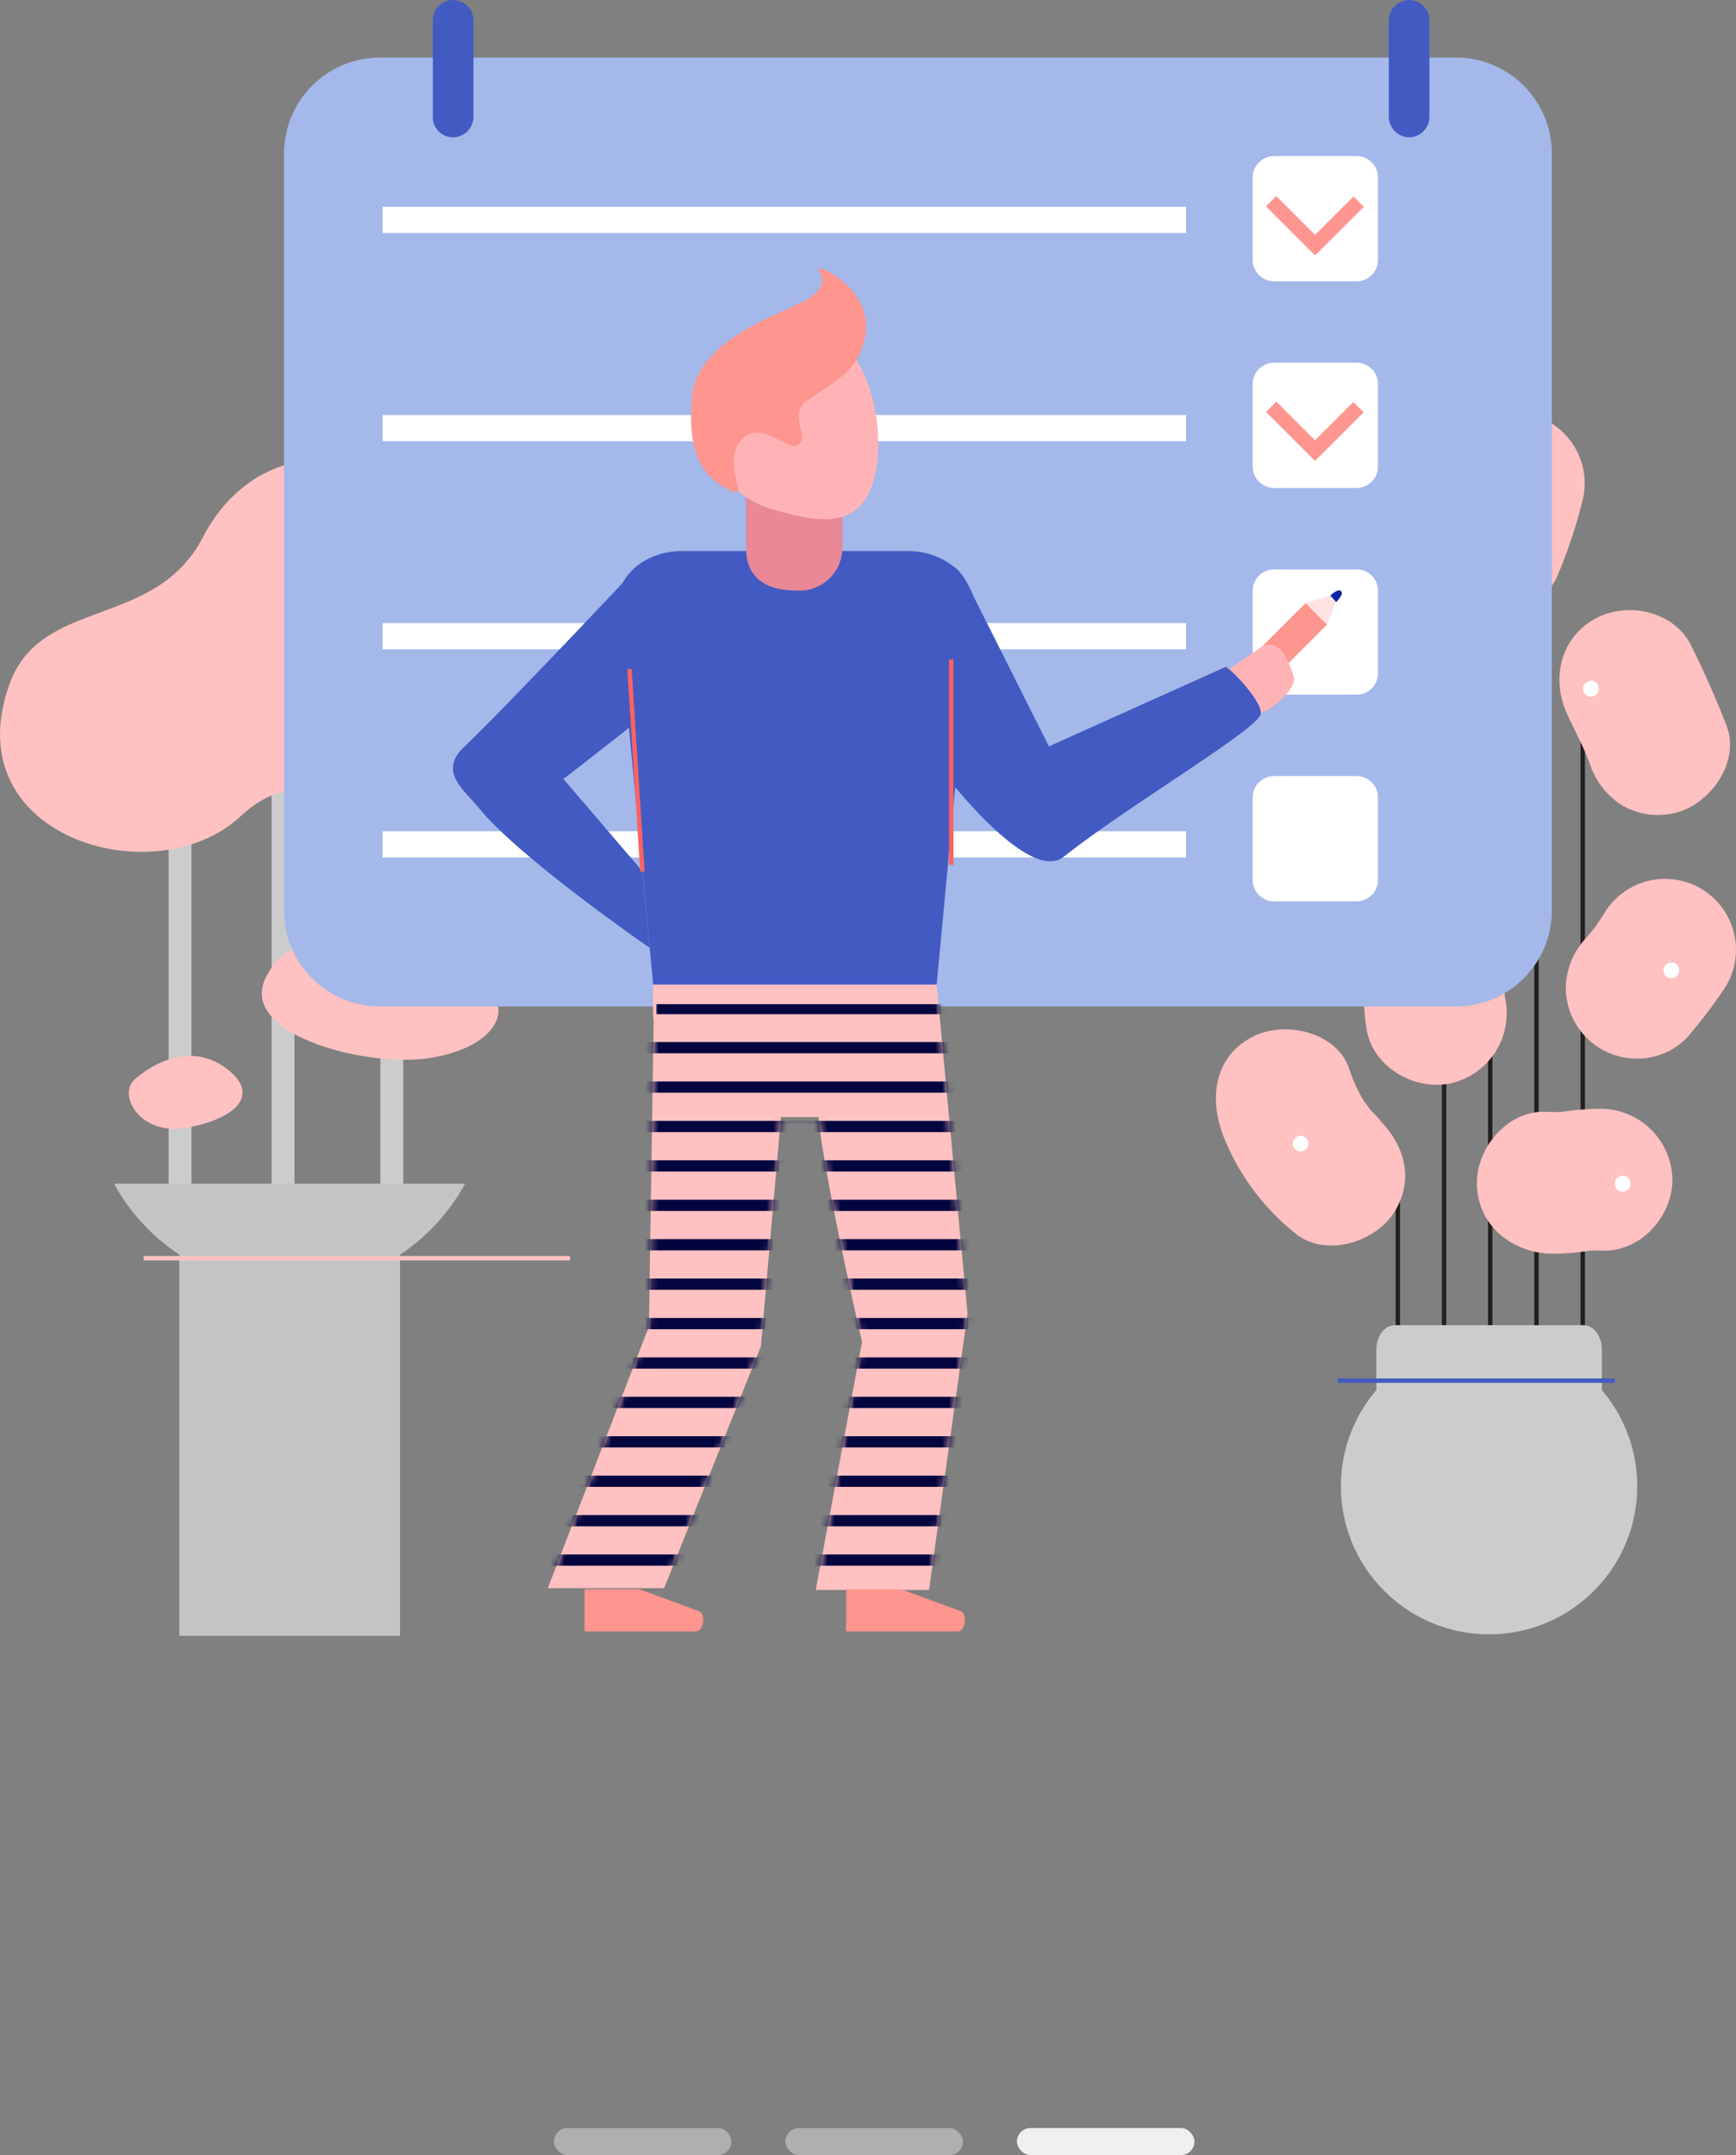 <svg width="257" height="319" viewBox="0 0 257 319" fill="none" xmlns="http://www.w3.org/2000/svg">
<rect x="0" y="0" width="257" height="319" fill="#808080" stroke="none"/>
<rect x="150.553" y="315" width="26.277" height="4" rx="2" fill="white" fill-opacity="0.87"/>
<rect x="82" y="315" width="26.277" height="4" rx="2" fill="#AFAFAF"/>
<rect x="116.276" y="315" width="26.277" height="4" rx="2" fill="#AFAFAF"/>
<path d="M207.265 172.287H206.611V231.819H207.265V172.287Z" fill="#231F20"/>
<path d="M220.944 72.582H220.29V222.912H220.944V72.582Z" fill="#231F20"/>
<path d="M214.111 121.083H213.457V231.819H214.111V121.083Z" fill="#231F20"/>
<path d="M234.637 100.032H233.983V214.33H234.637V100.032Z" fill="#231F20"/>
<path d="M227.789 70.325H227.136V224.663H227.789V70.325Z" fill="#231F20"/>
<path d="M235.954 235.495C244.521 226.932 244.521 213.048 235.954 204.485C227.387 195.922 213.498 195.922 204.931 204.485C196.364 213.048 196.364 226.932 204.931 235.495C213.498 244.058 227.387 244.058 235.954 235.495Z" fill="#CCCCCC"/>
<path d="M206.461 196.159H234.443C235.928 196.159 237.146 197.777 237.146 199.766V205.423C237.146 207.412 235.928 209.03 234.443 209.03H206.461C204.976 209.03 203.758 207.412 203.758 205.423V199.766C203.758 197.777 204.976 196.159 206.461 196.159Z" fill="#CCCCCC"/>
<path d="M239.033 204.042H198.071V204.695H239.033V204.042Z" fill="#425AC2"/>
<path d="M213.962 68.737C213.306 71.553 212.458 74.321 211.422 77.021L212.492 74.512L212.224 75.12C210.884 77.594 210.508 80.477 211.17 83.211C211.534 84.541 212.157 85.785 213.003 86.874C213.85 87.962 214.902 88.873 216.101 89.555C217.3 90.236 218.621 90.674 219.99 90.844C221.358 91.014 222.747 90.912 224.076 90.545C225.398 90.213 226.637 89.614 227.718 88.784C228.798 87.954 229.697 86.911 230.359 85.72C231.948 82.039 233.24 78.236 234.22 74.348C234.587 73.019 234.688 71.63 234.518 70.261C234.347 68.892 233.909 67.571 233.228 66.371C232.547 65.172 231.636 64.119 230.547 63.271C229.458 62.424 228.213 61.799 226.883 61.432C224.197 60.692 221.326 61.049 218.903 62.424C216.48 63.8 214.703 66.081 213.962 68.766V68.737Z" fill="#FFC1C1"/>
<path d="M180.828 167.432C182.994 173.308 186.71 178.489 191.581 182.427C195.932 186.168 203.21 184.075 206.195 179.74C209.685 174.648 207.829 168.858 203.492 165.131C205.794 167.106 203.388 164.879 202.943 164.359C202.497 163.84 200.685 161.093 202.215 163.498C201.175 161.84 200.342 160.06 199.735 158.198C197.908 152.765 190.348 151.087 185.685 153.344C180.056 156.06 179.001 161.954 180.828 167.373V167.432Z" fill="#FFC1C1"/>
<path d="M204.071 127.111C203.903 130.844 203.406 134.555 202.586 138.201C201.691 142.842 201.595 147.601 202.304 152.275C203.165 157.931 209.388 161.509 214.75 160.366C217.455 159.753 219.814 158.111 221.328 155.789C222.842 153.466 223.391 150.645 222.859 147.925C222.666 146.603 222.637 146.44 222.74 147.316C222.74 146.574 222.74 145.831 222.74 145.059C222.874 143.185 223.127 141.32 223.498 139.477C224.304 135.829 224.8 132.119 224.983 128.388C225.115 125.617 224.159 122.905 222.32 120.828C220.481 118.751 217.903 117.474 215.136 117.268C209.656 116.941 204.072 121.38 204.012 127.111H204.071Z" fill="#FFC1C1"/>
<path d="M232.185 106.118C232.883 107.603 233.581 108.954 234.25 110.394C234.532 111.017 234.814 111.656 235.081 112.279C233.819 109.399 235.081 112.279 235.319 112.933C236.125 115.536 237.837 117.764 240.146 119.212C241.358 119.916 242.698 120.372 244.087 120.553C245.477 120.734 246.889 120.636 248.24 120.266C253.335 118.871 257.671 112.695 255.577 107.351C254.003 103.327 252.265 99.378 250.32 95.474C247.75 90.352 240.651 88.942 235.943 91.703C230.774 94.672 229.601 100.952 232.185 106.074V106.118Z" fill="#FFC1C1"/>
<path d="M237.429 135.291C236.687 136.449 235.944 137.577 235.053 138.661L236.702 136.538C236.107 137.29 235.498 138.033 234.875 138.765C232.959 140.769 231.862 143.417 231.8 146.188C231.8 148.973 232.906 151.644 234.875 153.615C236.844 155.586 239.514 156.695 242.301 156.699C243.683 156.716 245.055 156.451 246.332 155.92C247.609 155.389 248.764 154.603 249.727 153.611C251.848 151.175 253.798 148.596 255.564 145.891C256.97 143.487 257.363 140.624 256.657 137.93C255.951 135.236 254.203 132.933 251.799 131.528C249.394 130.122 246.529 129.729 243.834 130.435C241.139 131.14 238.835 132.887 237.429 135.291Z" fill="#FFC1C1"/>
<path d="M229.141 185.574C231.603 185.623 234.063 185.404 236.478 184.921L233.686 185.292C234.808 185.136 235.941 185.077 237.072 185.114C242.805 185.411 247.587 180.126 247.587 174.618C247.545 171.845 246.423 169.198 244.46 167.238C242.497 165.278 239.847 164.16 237.072 164.122C234.62 164.13 232.173 164.369 229.765 164.835L232.557 164.449C231.426 164.613 230.281 164.657 229.141 164.582C223.423 164.152 218.641 169.689 218.641 175.078C218.641 181.135 223.438 185.159 229.141 185.574Z" fill="#FFC1C1"/>
<path d="M190.6 94.391C190.603 94.624 190.537 94.852 190.41 95.046C190.283 95.241 190.1 95.394 189.886 95.485C189.672 95.576 189.436 95.601 189.207 95.558C188.979 95.514 188.768 95.404 188.603 95.24C188.437 95.077 188.324 94.868 188.277 94.64C188.231 94.412 188.253 94.176 188.342 93.96C188.43 93.745 188.58 93.561 188.773 93.432C188.967 93.302 189.194 93.233 189.427 93.233C189.735 93.233 190.032 93.354 190.251 93.571C190.471 93.788 190.596 94.082 190.6 94.391Z" fill="white"/>
<path d="M221.642 80.985C221.642 81.217 221.573 81.444 221.444 81.636C221.315 81.829 221.132 81.98 220.917 82.069C220.703 82.157 220.467 82.18 220.239 82.135C220.012 82.09 219.803 81.978 219.639 81.814C219.474 81.65 219.363 81.441 219.317 81.214C219.272 80.986 219.295 80.75 219.384 80.536C219.473 80.322 219.623 80.139 219.816 80.01C220.009 79.881 220.236 79.812 220.468 79.812C220.623 79.81 220.776 79.839 220.92 79.897C221.063 79.956 221.193 80.042 221.302 80.151C221.412 80.26 221.498 80.391 221.556 80.534C221.615 80.677 221.644 80.83 221.642 80.985Z" fill="white"/>
<path d="M236.701 101.977C236.695 102.209 236.62 102.434 236.486 102.623C236.353 102.813 236.166 102.958 235.949 103.041C235.733 103.125 235.496 103.142 235.27 103.091C235.043 103.04 234.837 102.923 234.677 102.755C234.518 102.587 234.411 102.375 234.372 102.146C234.332 101.918 234.361 101.683 234.455 101.471C234.55 101.259 234.705 101.08 234.901 100.956C235.097 100.832 235.325 100.768 235.557 100.774C235.711 100.778 235.863 100.812 236.004 100.875C236.145 100.937 236.272 101.027 236.378 101.139C236.484 101.25 236.568 101.382 236.623 101.526C236.678 101.669 236.705 101.823 236.701 101.977Z" fill="white"/>
<path d="M221.447 133.435C221.45 133.669 221.383 133.897 221.256 134.093C221.128 134.288 220.945 134.44 220.73 134.531C220.515 134.621 220.278 134.646 220.049 134.601C219.82 134.556 219.609 134.444 219.444 134.279C219.279 134.115 219.167 133.904 219.122 133.675C219.078 133.446 219.102 133.209 219.193 132.995C219.283 132.78 219.436 132.597 219.631 132.469C219.827 132.341 220.055 132.275 220.289 132.277C220.596 132.277 220.891 132.399 221.108 132.617C221.325 132.834 221.447 133.128 221.447 133.435Z" fill="white"/>
<path d="M248.597 143.619C248.6 143.853 248.533 144.081 248.406 144.277C248.278 144.472 248.095 144.624 247.88 144.715C247.665 144.806 247.427 144.83 247.199 144.785C246.97 144.74 246.759 144.628 246.594 144.464C246.429 144.299 246.317 144.088 246.272 143.859C246.228 143.631 246.252 143.394 246.343 143.179C246.433 142.964 246.586 142.781 246.781 142.653C246.976 142.525 247.205 142.459 247.439 142.462C247.746 142.462 248.04 142.584 248.258 142.801C248.475 143.018 248.597 143.312 248.597 143.619Z" fill="white"/>
<path d="M241.394 175.197C241.397 175.43 241.331 175.659 241.203 175.854C241.075 176.049 240.892 176.202 240.677 176.292C240.462 176.383 240.225 176.407 239.996 176.362C239.767 176.318 239.556 176.206 239.391 176.041C239.227 175.876 239.114 175.665 239.07 175.437C239.025 175.208 239.049 174.971 239.14 174.756C239.231 174.541 239.383 174.358 239.579 174.23C239.774 174.102 240.003 174.036 240.236 174.039C240.543 174.039 240.838 174.161 241.055 174.378C241.272 174.595 241.394 174.89 241.394 175.197Z" fill="white"/>
<path d="M193.69 169.066C193.73 169.291 193.703 169.523 193.611 169.732C193.519 169.942 193.368 170.12 193.175 170.243C192.983 170.367 192.758 170.431 192.529 170.427C192.3 170.423 192.078 170.351 191.89 170.221C191.702 170.091 191.556 169.908 191.472 169.695C191.388 169.483 191.369 169.25 191.417 169.026C191.465 168.803 191.578 168.598 191.742 168.439C191.906 168.279 192.113 168.172 192.338 168.13C192.641 168.078 192.953 168.147 193.205 168.322C193.458 168.497 193.632 168.764 193.69 169.066Z" fill="white"/>
<path d="M43.595 105.703H40.209V179.562H43.595V105.703Z" fill="#CCCCCC"/>
<path d="M28.342 112.428H24.956V177.602H28.342V112.428Z" fill="#CCCCCC"/>
<path d="M59.695 117.134H56.309V182.308H59.695V117.134Z" fill="#CCCCCC"/>
<path d="M68.859 175.211H16.877C19.196 179.449 22.515 183.057 26.545 185.722V242.137H59.22V185.722C63.239 183.053 66.548 179.446 68.859 175.211Z" fill="#C4C4C4"/>
<path d="M84.378 185.916H21.257V186.569H84.378V185.916Z" fill="#FFC1C1"/>
<path d="M63.065 78.09C57.124 65.382 38.307 63.585 30.005 79.574C22.95 93.129 6.241 88.363 1.489 101.042C-6.992 123.904 22.965 132.678 35.648 120.801C44.396 112.607 55.55 117.476 65.353 125.255C81.17 137.963 105.735 110.855 90.2 98.147C78.125 88.274 70.372 93.752 63.065 78.09Z" fill="#FFC1C1"/>
<path d="M20.024 159.698C17.262 162.014 20.737 168.205 27.673 166.928C34.609 165.651 38.174 162.385 34.342 158.852C30.51 155.319 25.267 155.304 20.024 159.698Z" fill="#FFC1C1"/>
<path d="M39.51 144.361C44.248 135.691 51.495 142.966 56.011 145.178C65.07 149.632 66.555 143.797 71.323 146.173C76.09 148.548 74.13 154.828 63.897 156.565C54.882 158.213 34.624 153.224 39.51 144.361Z" fill="#FFC1C1"/>
<path d="M215.536 8.522H56.248C48.407 8.522 42.05 14.876 42.05 22.715V134.786C42.05 142.625 48.407 148.979 56.248 148.979H215.536C223.378 148.979 229.735 142.625 229.735 134.786V22.715C229.735 14.876 223.378 8.522 215.536 8.522Z" fill="#A4B8EA"/>
<path d="M175.585 30.612H56.635V34.487H175.585V30.612Z" fill="white"/>
<path d="M175.585 61.432H56.635V65.307H175.585V61.432Z" fill="white"/>
<path d="M175.585 92.237H56.635V96.112H175.585V92.237Z" fill="white"/>
<path d="M175.585 123.043H56.635V126.918H175.585V123.043Z" fill="white"/>
<path d="M200.819 23.1H188.626C186.87 23.1 185.447 24.523 185.447 26.277V38.466C185.447 40.22 186.87 41.643 188.626 41.643H200.819C202.574 41.643 203.997 40.22 203.997 38.466V26.277C203.997 24.523 202.574 23.1 200.819 23.1Z" fill="white"/>
<path d="M200.819 53.683H188.626C186.87 53.683 185.447 55.105 185.447 56.86V69.049C185.447 70.803 186.87 72.226 188.626 72.226H200.819C202.574 72.226 203.997 70.803 203.997 69.049V56.86C203.997 55.105 202.574 53.683 200.819 53.683Z" fill="white"/>
<path d="M200.819 84.28H188.626C186.87 84.28 185.447 85.703 185.447 87.457V99.646C185.447 101.4 186.87 102.823 188.626 102.823H200.819C202.574 102.823 203.997 101.4 203.997 99.646V87.457C203.997 85.703 202.574 84.28 200.819 84.28Z" fill="white"/>
<path d="M200.819 114.877H188.626C186.87 114.877 185.447 116.3 185.447 118.054V130.243C185.447 131.998 186.87 133.42 188.626 133.42H200.819C202.574 133.42 203.997 131.998 203.997 130.243V118.054C203.997 116.3 202.574 114.877 200.819 114.877Z" fill="white"/>
<path d="M193.289 89.261L184.699 97.848L187.881 101.028L196.471 92.441L193.289 89.261Z" fill="#FE958E"/>
<path d="M186.679 105.495C188.669 104.931 192.07 101.71 191.535 100.151C191.001 98.592 189.753 94.213 186.827 95.697L181.599 99.29L184.154 106.163L186.679 105.495Z" fill="#FFB3B6"/>
<path d="M96.69 145.728H138.662L143.237 194.407L137.533 235.352H120.765L127.612 198.638C127.612 198.638 121.968 174.128 121.166 165.354H115.612L112.641 199.292L98.324 235.085H81.096L96.067 196.352C96.067 196.352 96.661 157.307 96.765 151.517C96.637 149.59 96.612 147.657 96.69 145.728Z" fill="#FFC1C1"/>
<path d="M96.691 145.728H138.663L143.906 90.011C144.366 85.468 139.97 81.564 134.386 81.564H100.969C95.37 81.564 90.988 85.468 91.448 90.011L96.691 145.728Z" fill="#425AC2"/>
<path d="M117.885 87.413C110.459 87.413 110.459 82.351 110.459 81.148V72.983C110.459 71.112 113.236 71.276 114.915 71.276H120.246C121.895 71.276 124.702 72.76 124.702 74.646V81.207C124.686 82.07 124.495 82.921 124.138 83.707C123.782 84.493 123.27 85.198 122.631 85.779C121.993 86.36 121.243 86.804 120.427 87.085C119.611 87.366 118.746 87.478 117.885 87.413Z" fill="#E98896"/>
<path d="M129.291 71.26C127.152 78.49 121.107 77.392 113.874 75.254C110.488 74.154 107.665 71.777 106.007 68.629C104.348 65.48 103.984 61.808 104.992 58.395C106.001 54.983 108.302 52.098 111.406 50.355C114.51 48.613 118.172 48.15 121.612 49.066C128.845 51.204 131.429 64.031 129.291 71.26Z" fill="#FFB3B6"/>
<path d="M144.099 88.215L155.283 110.483L181.333 98.77C181.333 98.043 187.497 104.248 186.546 105.926C185.061 108.643 167.001 119.287 157.451 126.829C152.104 131.045 139.005 113.69 138.262 112.443C137.059 110.454 135.44 98.117 135.292 91.243C135.254 90.475 135.517 89.722 136.024 89.143C136.531 88.564 137.243 88.205 138.01 88.14L140.49 83.686C141.797 83.493 143.624 86.923 144.099 88.215Z" fill="#425AC2"/>
<path d="M94.908 83.389C94.908 83.389 75.496 104.084 68.665 110.602C64.877 114.194 68.665 116.896 70.818 119.509C76.759 126.932 96.171 140.294 96.171 140.294L95.101 128.966L83.413 115.308C83.413 115.308 99.854 102.615 100.403 101.694C101.889 99.2 100.641 88.229 100.641 88.229L94.908 83.389Z" fill="#425AC2"/>
<path d="M133.42 235.249H125.266V241.484H141.796C142.895 241.484 143.282 239.034 142.301 238.515L133.42 235.249Z" fill="#FE958E"/>
<path d="M94.671 235.249H86.532V241.484H103.047C104.146 241.484 104.532 239.034 103.567 238.515L94.671 235.249Z" fill="#FE958E"/>
<path d="M141.143 97.612H140.49V128.031H141.143V97.612Z" fill="#FC6262"/>
<path d="M93.519 99.001L92.867 99.043L94.777 129.045L95.429 129.003L93.519 99.001Z" fill="#FC6262"/>
<path d="M193.273 89.254L196.467 92.446L197.759 89.12L196.897 88.17L193.273 89.254Z" fill="#FEE2E3"/>
<path d="M196.941 88.155L197.803 89.12C197.803 89.12 199.021 87.962 198.545 87.502C198.07 87.042 196.941 88.155 196.941 88.155Z" fill="#0E24A5"/>
<mask id="mask0_116_6595" style="mask-type:alpha" maskUnits="userSpaceOnUse" x="81" y="145" width="63" height="91">
<path d="M96.69 145.728H138.662L143.237 194.407L137.533 235.352H120.765L127.612 198.638C127.612 198.638 121.968 174.128 121.166 165.354H115.612L112.641 199.292L98.324 235.085H81.096L96.067 196.352C96.067 196.352 96.661 157.307 96.765 151.517C96.637 149.59 96.612 147.657 96.69 145.728Z" fill="#FFC1C1"/>
</mask>
<g mask="url(#mask0_116_6595)">
<path d="M149.148 148.637H97.166V150.122H149.148V148.637Z" fill="#03053F"/>
<path d="M149.089 154.249H73.343V155.912H149.089V154.249Z" fill="#03053F"/>
<path d="M149.089 160.083H73.343V161.746H149.089V160.083Z" fill="#03053F"/>
<path d="M149.089 165.918H73.343V167.581H149.089V165.918Z" fill="#03053F"/>
<path d="M149.089 171.752H73.343V173.415H149.089V171.752Z" fill="#03053F"/>
<path d="M149.089 177.587H73.343V179.25H149.089V177.587Z" fill="#03053F"/>
<path d="M149.089 183.421H73.343V185.084H149.089V183.421Z" fill="#03053F"/>
<path d="M149.089 189.256H73.343V190.919H149.089V189.256Z" fill="#03053F"/>
<path d="M149.089 195.09H73.343V196.753H149.089V195.09Z" fill="#03053F"/>
<path d="M149.089 200.925H73.343V202.588H149.089V200.925Z" fill="#03053F"/>
<path d="M149.089 206.759H73.343V208.422H149.089V206.759Z" fill="#03053F"/>
<path d="M149.089 212.594H73.343V214.256H149.089V212.594Z" fill="#03053F"/>
<path d="M149.089 218.428H73.343V220.091H149.089V218.428Z" fill="#03053F"/>
<path d="M149.089 224.263H73.343V225.925H149.089V224.263Z" fill="#03053F"/>
<path d="M149.089 230.097H73.343V231.759H149.089V230.097Z" fill="#03053F"/>
</g>
<path d="M117.944 65.96C120.231 64.981 116.459 61.388 119.429 59.339C123.662 56.37 127.256 54.885 128.118 49.467C129.083 43.528 122.474 39.713 121.39 39.713C120.306 39.713 123.662 41.45 119.905 44.048C116.801 46.23 103.196 49.793 102.439 58.805C101.681 67.816 104.384 70.681 107.86 72.478C111.335 74.274 106.775 68.781 109.597 65.307C112.419 61.833 116.429 66.629 117.944 65.96Z" fill="#FE958E"/>
<path d="M188.942 29.022L187.42 30.544L194.593 37.714L196.115 36.192L188.942 29.022Z" fill="#FE958E"/>
<path d="M200.369 29.088L193.197 36.258L194.719 37.78L201.892 30.61L200.369 29.088Z" fill="#FE958E"/>
<path d="M188.951 59.45L187.428 60.972L194.601 68.142L196.124 66.619L188.951 59.45Z" fill="#FE958E"/>
<path d="M200.352 59.505L193.179 66.675L194.702 68.197L201.875 61.028L200.352 59.505Z" fill="#FE958E"/>
<path d="M70.091 17.355C70.072 18.149 69.743 18.904 69.174 19.459C68.605 20.014 67.842 20.324 67.047 20.324C66.259 20.324 65.504 20.011 64.946 19.454C64.389 18.898 64.076 18.142 64.076 17.355V3.043C64.067 2.647 64.136 2.253 64.281 1.884C64.426 1.516 64.643 1.179 64.92 0.896C65.197 0.612 65.527 0.387 65.893 0.233C66.258 0.079 66.65 -0 67.047 1.45039e-07C67.854 1.45039e-07 68.629 0.321 69.2 0.891C69.771 1.462 70.091 2.236 70.091 3.043V17.355Z" fill="#425AC2"/>
<path d="M211.615 17.355C211.597 18.136 211.278 18.881 210.724 19.433C210.171 19.986 209.427 20.305 208.645 20.324C207.85 20.324 207.087 20.014 206.518 19.459C205.949 18.904 205.62 18.149 205.6 17.355V3.043C205.6 2.236 205.921 1.462 206.492 0.891C207.063 0.321 207.837 0 208.645 0C209.44 0.019 210.195 0.349 210.75 0.917C211.305 1.486 211.616 2.249 211.615 3.043V17.355Z" fill="#425AC2"/>
</svg>
